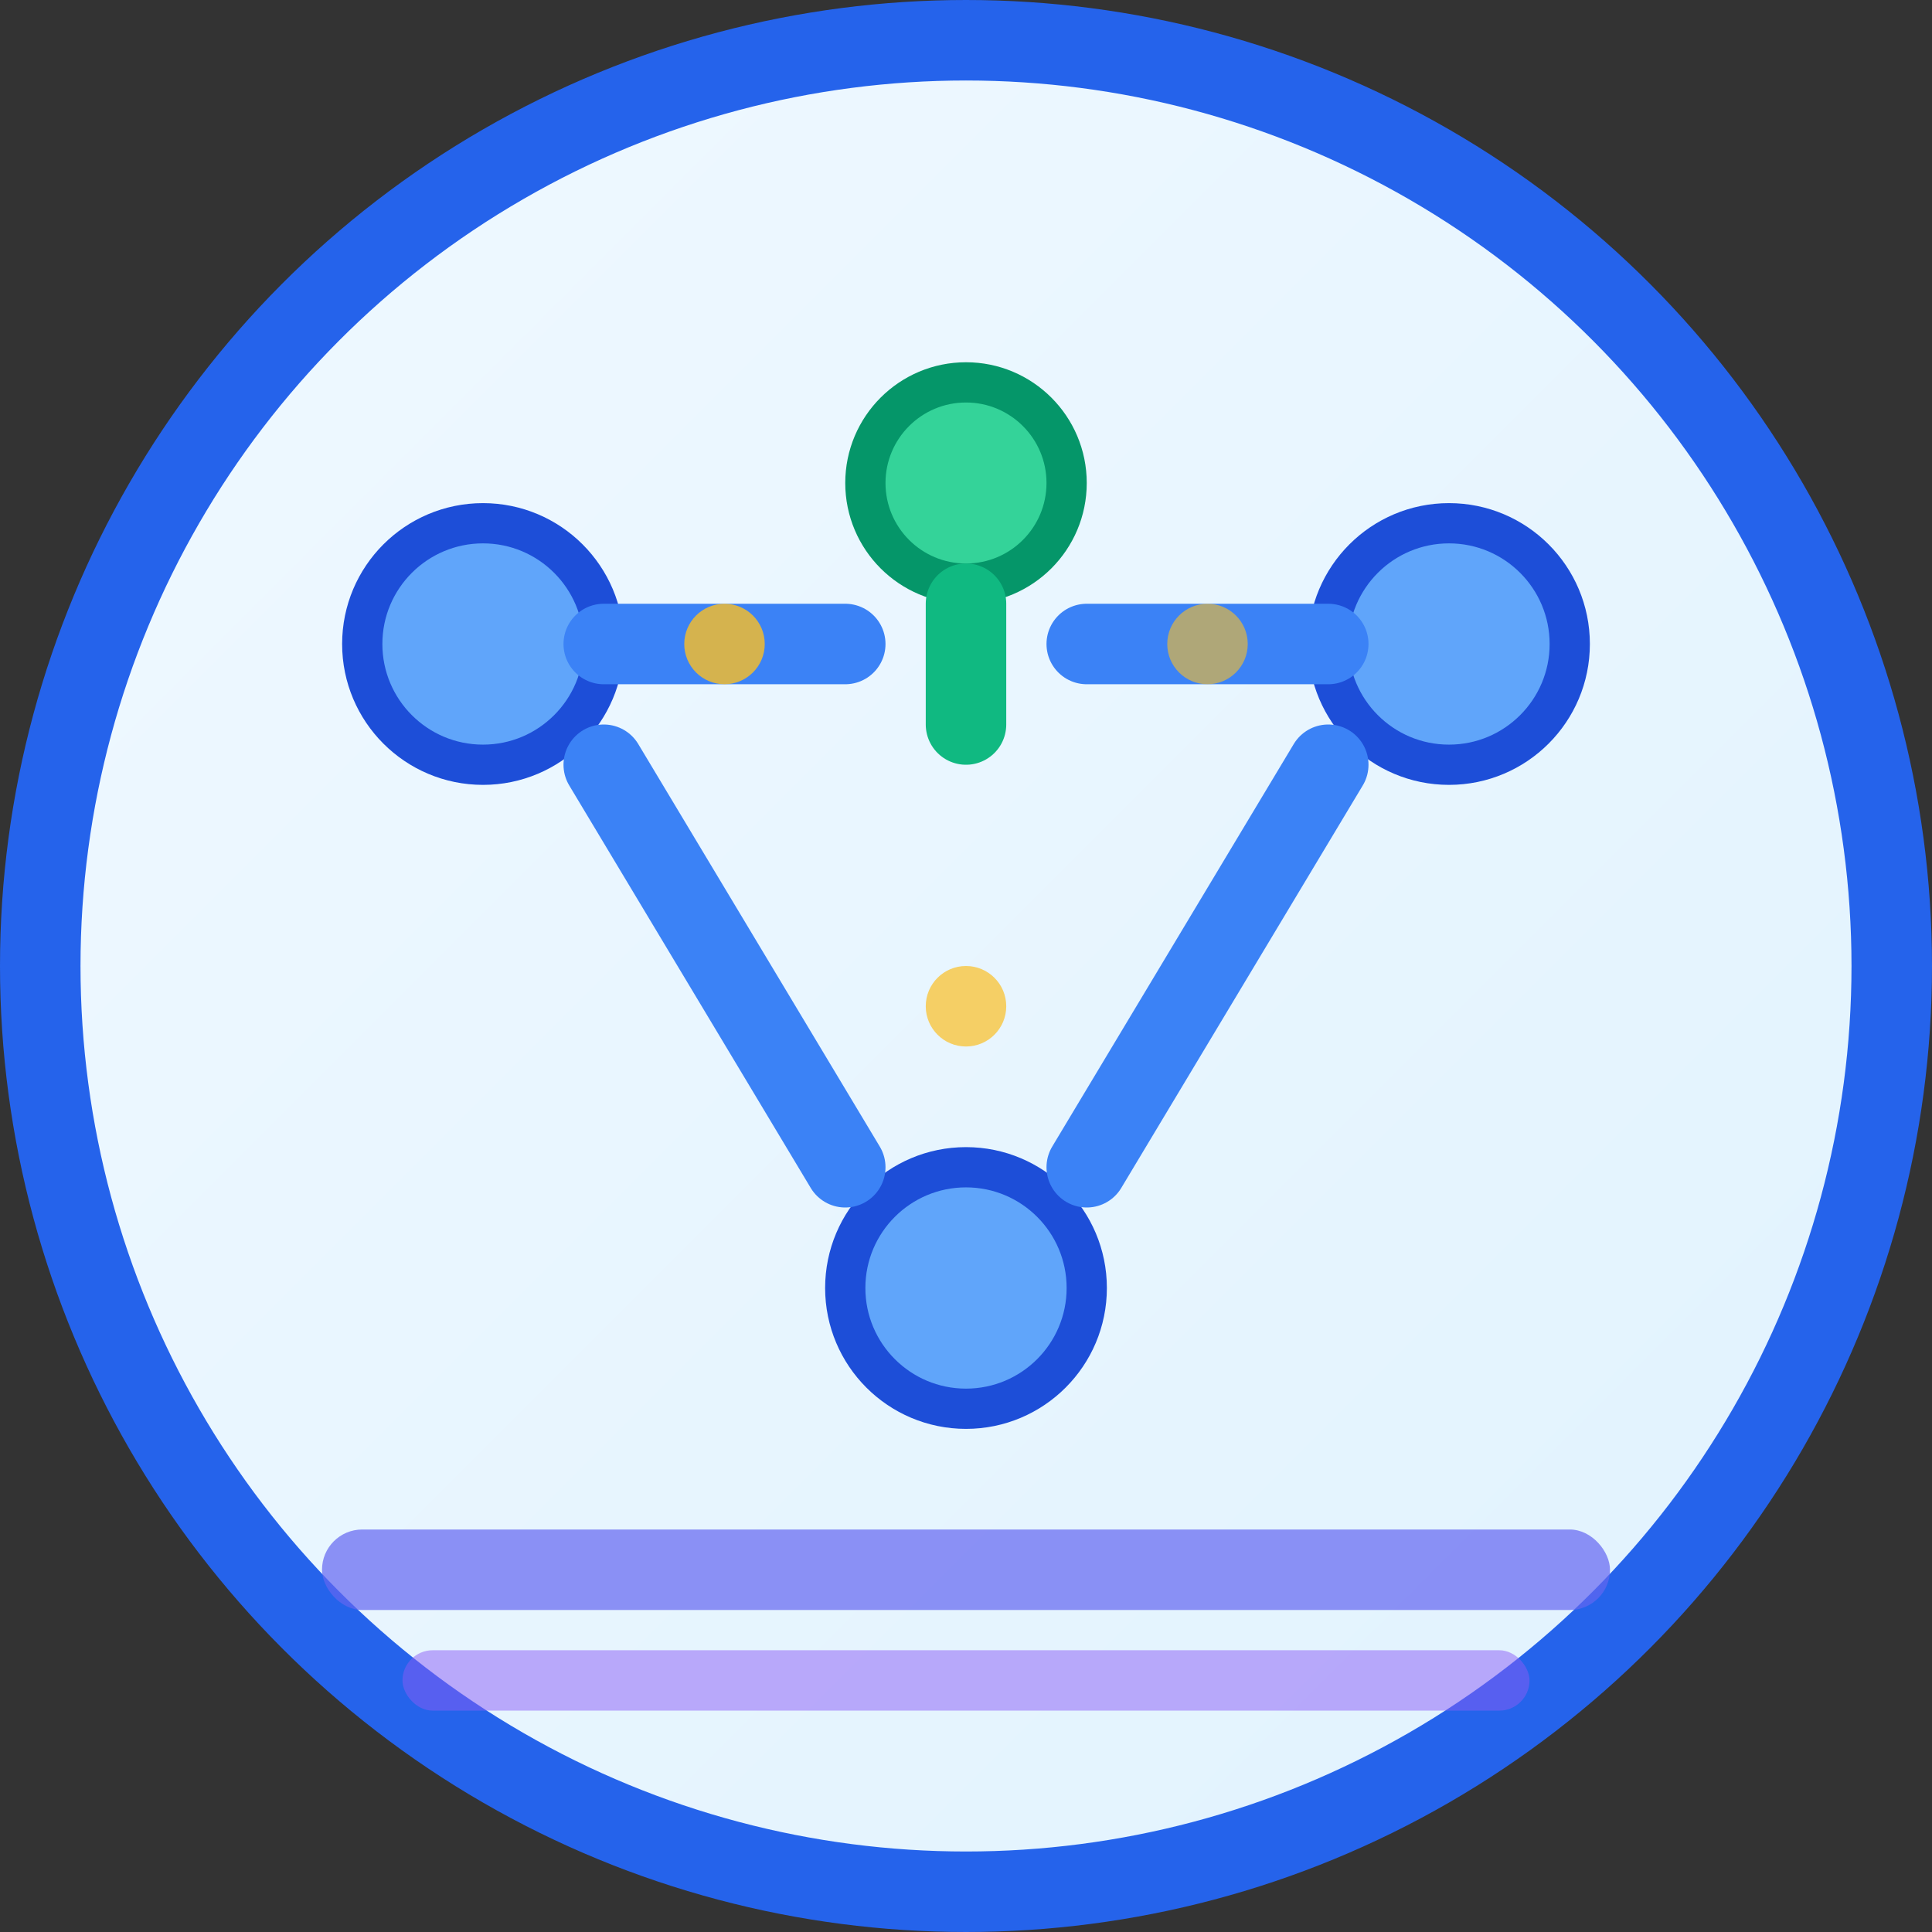 <svg width="48" height="48" viewBox="0 0 48 48" fill="none" xmlns="http://www.w3.org/2000/svg">
  <rect x="0" y="0" width="48" height="48" fill="#333333" stroke="none"/>
  <!-- Background circle -->
  <circle cx="24" cy="24" r="23" fill="url(#gradient)" stroke="#2563eb" stroke-width="2"/>
  
  <!-- Trace network nodes -->
  <circle cx="12" cy="16" r="3" fill="#60a5fa" stroke="#1d4ed8" stroke-width="1"/>
  <circle cx="36" cy="16" r="3" fill="#60a5fa" stroke="#1d4ed8" stroke-width="1"/>
  <circle cx="24" cy="32" r="3" fill="#60a5fa" stroke="#1d4ed8" stroke-width="1"/>
  <circle cx="24" cy="12" r="2.5" fill="#34d399" stroke="#059669" stroke-width="1"/>
  
  <!-- Trace flow lines -->
  <path d="M15 16 L21 16" stroke="#3b82f6" stroke-width="2" stroke-linecap="round"/>
  <path d="M27 16 L33 16" stroke="#3b82f6" stroke-width="2" stroke-linecap="round"/>
  <path d="M24 15 L24 18" stroke="#10b981" stroke-width="2" stroke-linecap="round"/>
  <path d="M15 19 L21 29" stroke="#3b82f6" stroke-width="2" stroke-linecap="round"/>
  <path d="M33 19 L27 29" stroke="#3b82f6" stroke-width="2" stroke-linecap="round"/>
  
  <!-- Data flow indicators -->
  <circle cx="18" cy="16" r="1" fill="#fbbf24" opacity="0.8">
    <animate attributeName="r" values="1;2;1" dur="2s" repeatCount="indefinite"/>
    <animate attributeName="opacity" values="0.8;0.3;0.8" dur="2s" repeatCount="indefinite"/>
  </circle>
  <circle cx="30" cy="16" r="1" fill="#fbbf24" opacity="0.6">
    <animate attributeName="r" values="1;2;1" dur="2s" begin="0.5s" repeatCount="indefinite"/>
    <animate attributeName="opacity" values="0.6;0.2;0.6" dur="2s" begin="0.5s" repeatCount="indefinite"/>
  </circle>
  <circle cx="24" cy="25" r="1" fill="#fbbf24" opacity="0.7">
    <animate attributeName="r" values="1;2;1" dur="2s" begin="1s" repeatCount="indefinite"/>
    <animate attributeName="opacity" values="0.7;0.2;0.7" dur="2s" begin="1s" repeatCount="indefinite"/>
  </circle>
  
  <!-- Header representation -->
  <rect x="8" y="38" width="32" height="2" rx="1" fill="#6366f1" opacity="0.7"/>
  <rect x="10" y="41" width="28" height="1.5" rx="0.75" fill="#8b5cf6" opacity="0.5"/>
  
  <!-- Gradients -->
  <defs>
    <linearGradient id="gradient" x1="0%" y1="0%" x2="100%" y2="100%">
      <stop offset="0%" style="stop-color:#f0f9ff;stop-opacity:1" />
      <stop offset="100%" style="stop-color:#e0f2fe;stop-opacity:1" />
    </linearGradient>
  </defs>
</svg>